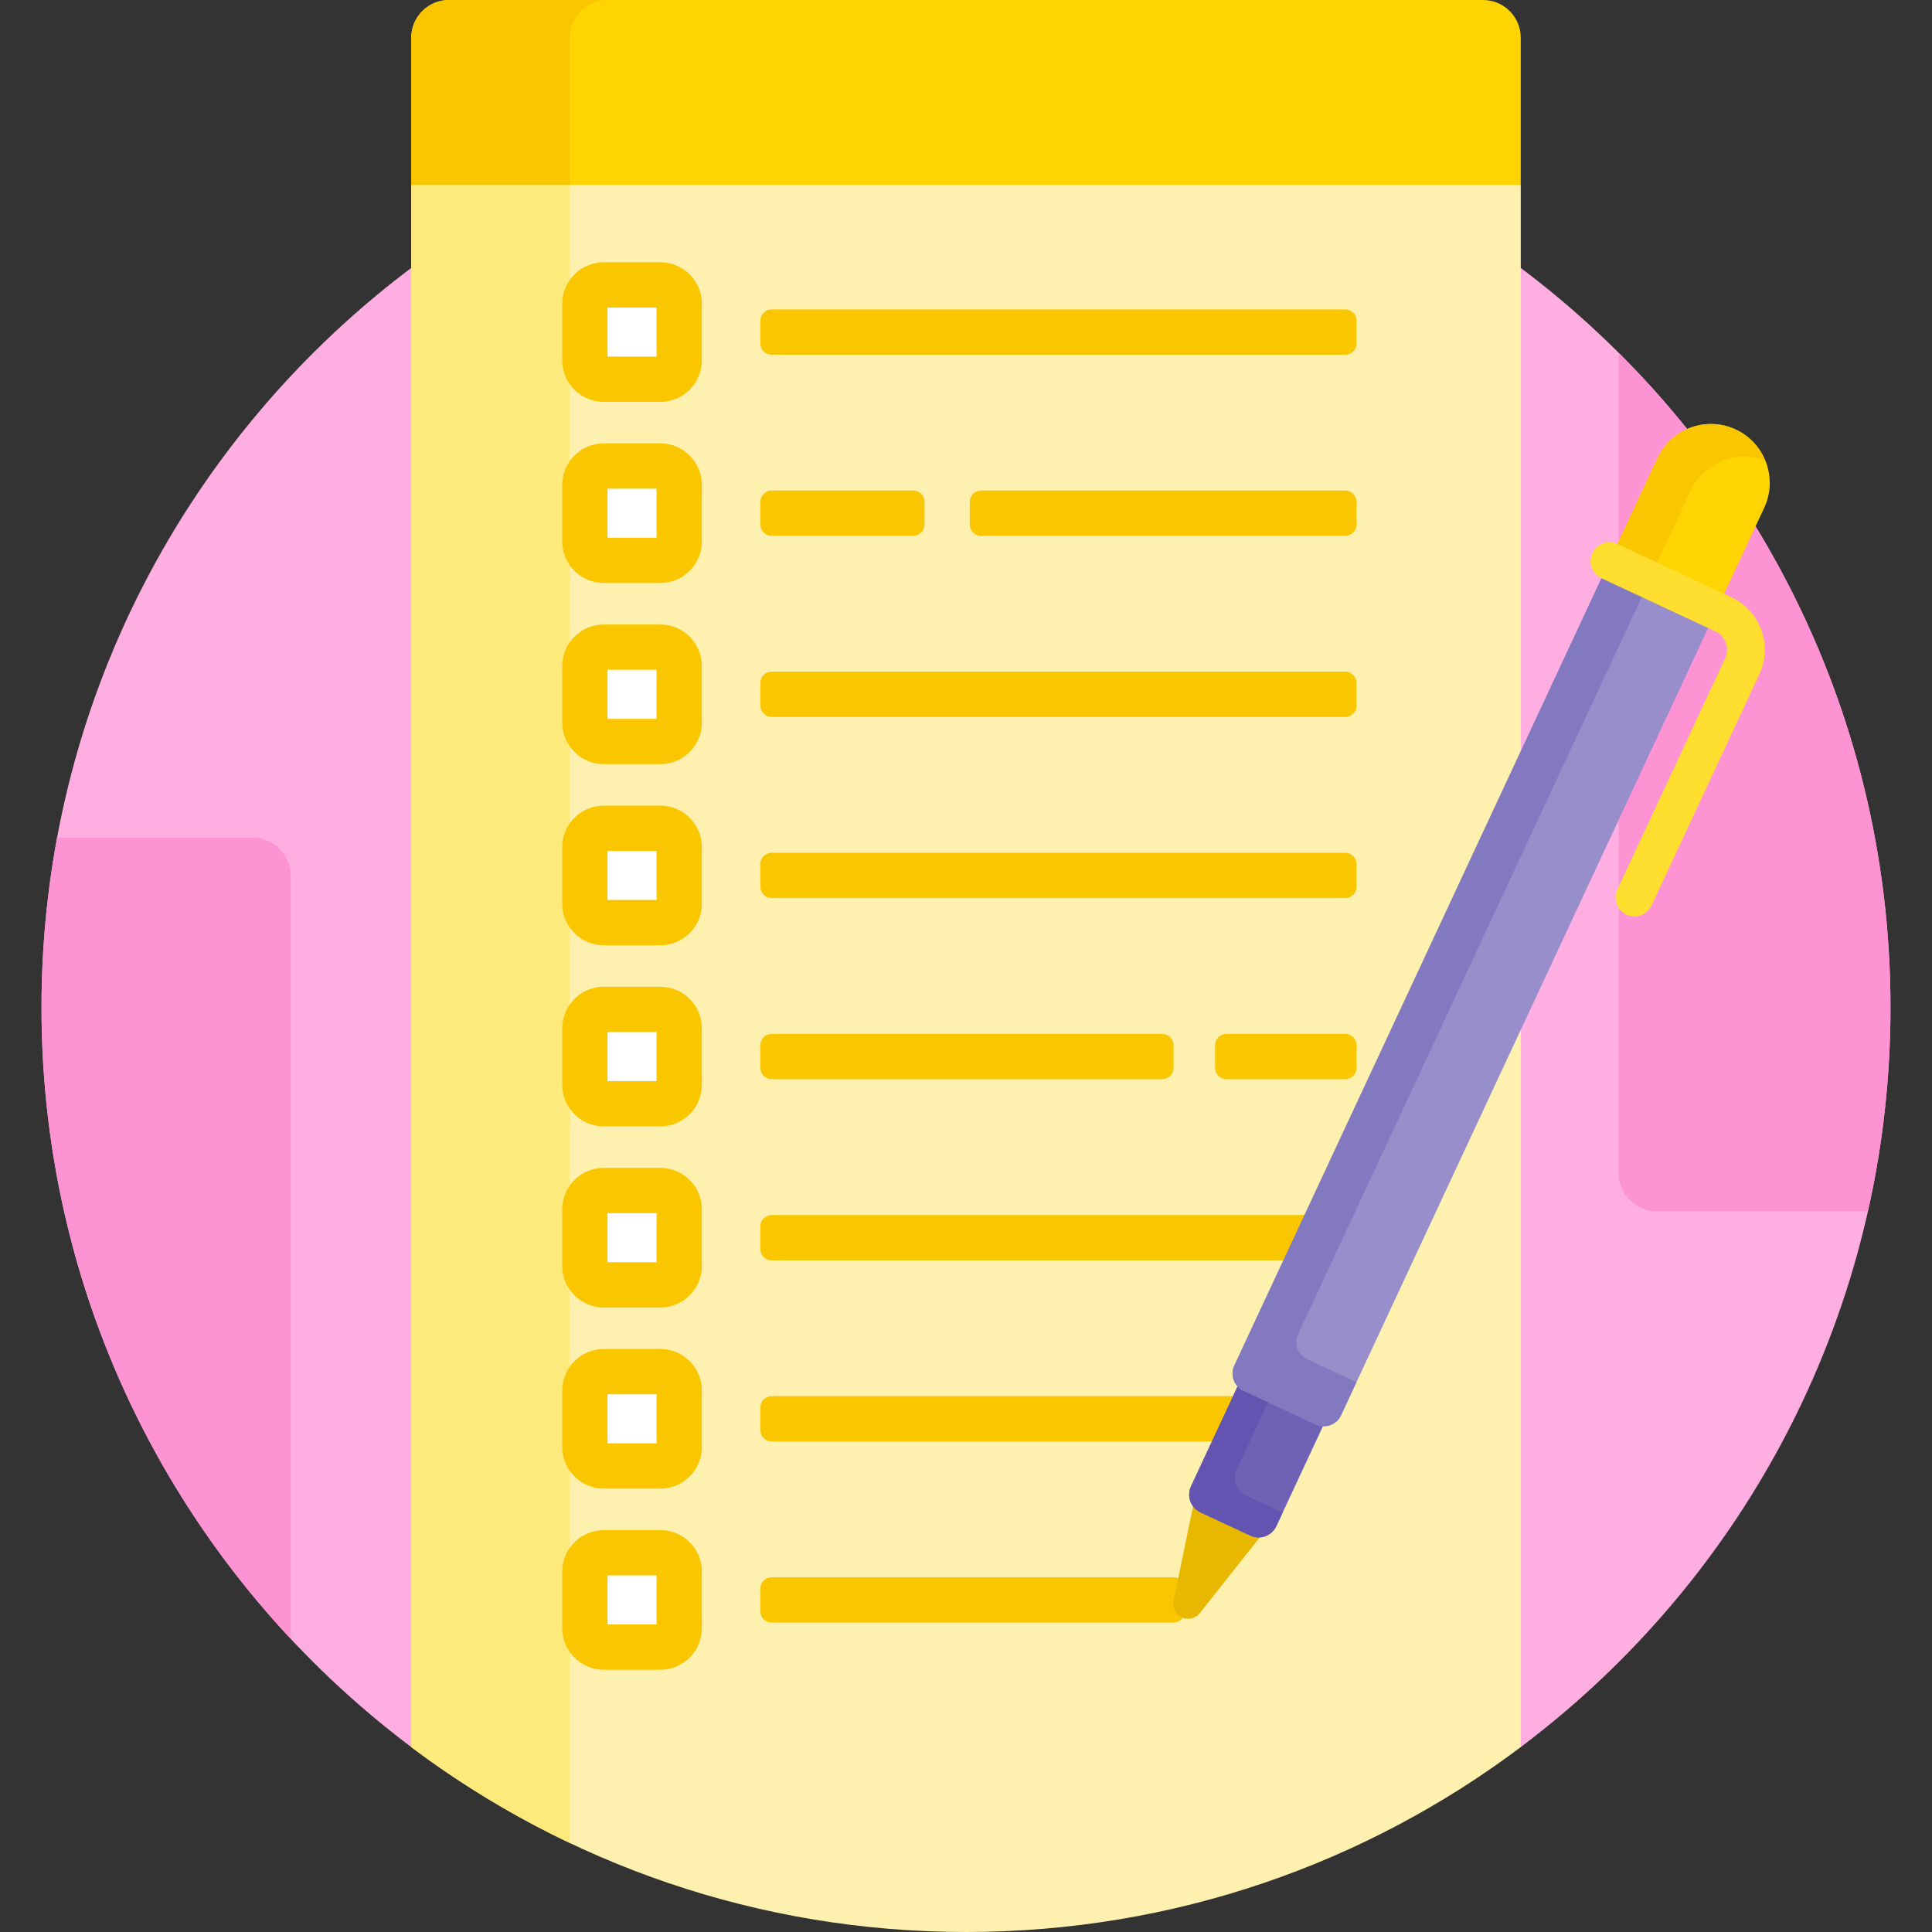 <svg id="Capa_1" enable-background="new 0 0 512 512" height="512" viewBox="0 0 512 512" width="512" xmlns="http://www.w3.org/2000/svg"><rect x="0" y="0" width="512" height="512" fill="#333333" stroke="none"/><g><g fill="#feaee1"><path d="m402.015 70.255v392.735h1c59.495-44.699 97.985-115.845 97.985-195.99 0-80.595-38.92-152.094-98.985-196.745z"/><path d="m11 267c0 80.145 38.49 151.291 97.985 195.99h1v-392.735c-60.065 44.651-98.985 116.15-98.985 196.745z"/></g><g><path d="m396.889 48h-281.778l-6.126 1v414c40.951 30.765 91.852 49 147.015 49s106.064-18.235 147.015-49v-414z" fill="#fef0ae"/></g><path d="m108.985 463c13.054 9.807 27.123 18.334 42.015 25.41v-439.41h-42.015z" fill="#fee97d"/><g><path d="m429 93.523v217.477c0 5.523 4.477 10 10 10h56.016c3.909-17.375 5.984-35.444 5.984-54 0-67.776-27.524-129.122-72-173.477z" fill="#fe93d3"/></g><g><path d="m77.029 434.292v-202.292c0-5.523-4.477-10-10-10h-51.89c-2.709 14.589-4.139 29.626-4.139 45 0 64.684 25.079 123.502 66.029 167.292z" fill="#fe93d3"/></g><g><path d="m403.015 49h-294.03v-39c0-5.523 4.477-10 10-10h274.029c5.523 0 10 4.477 10 10v39z" fill="#fed402"/></g><g><g><g><path d="m175 100.5h-15c-2.761 0-5-2.239-5-5v-15c0-2.761 2.239-5 5-5h15c2.761 0 5 2.239 5 5v15c0 2.761-2.239 5-5 5z" fill="#fff"/><path d="m175 106.5h-15c-6.065 0-11-4.935-11-11v-15c0-6.065 4.935-11 11-11h15c6.065 0 11 4.935 11 11v15c0 6.065-4.935 11-11 11zm-14-12h13v-13h-13z" fill="#fac600"/></g><g><path d="m356.5 94h-152c-1.657 0-3-1.343-3-3v-6c0-1.657 1.343-3 3-3h152c1.657 0 3 1.343 3 3v6c0 1.657-1.343 3-3 3z" fill="#fac600"/></g></g><g><g><path d="m175 148.5h-15c-2.761 0-5-2.239-5-5v-15c0-2.761 2.239-5 5-5h15c2.761 0 5 2.239 5 5v15c0 2.761-2.239 5-5 5z" fill="#fff"/><path d="m175 154.5h-15c-6.065 0-11-4.935-11-11v-15c0-6.065 4.935-11 11-11h15c6.065 0 11 4.935 11 11v15c0 6.065-4.935 11-11 11zm-14-12h13v-13h-13z" fill="#fac600"/></g><g><path d="m356.5 142h-96.5c-1.657 0-3-1.343-3-3v-6c0-1.657 1.343-3 3-3h96.5c1.657 0 3 1.343 3 3v6c0 1.657-1.343 3-3 3z" fill="#fac600"/></g><g><path d="m242 142h-37.5c-1.657 0-3-1.343-3-3v-6c0-1.657 1.343-3 3-3h37.5c1.657 0 3 1.343 3 3v6c0 1.657-1.343 3-3 3z" fill="#fac600"/></g></g><g><g><path d="m175 196.5h-15c-2.761 0-5-2.239-5-5v-15c0-2.761 2.239-5 5-5h15c2.761 0 5 2.239 5 5v15c0 2.761-2.239 5-5 5z" fill="#fff"/><path d="m175 202.5h-15c-6.065 0-11-4.935-11-11v-15c0-6.065 4.935-11 11-11h15c6.065 0 11 4.935 11 11v15c0 6.065-4.935 11-11 11zm-14-12h13v-13h-13z" fill="#fac600"/></g><g><path d="m356.5 190h-152c-1.657 0-3-1.343-3-3v-6c0-1.657 1.343-3 3-3h152c1.657 0 3 1.343 3 3v6c0 1.657-1.343 3-3 3z" fill="#fac600"/></g></g><g><g><path d="m175 244.5h-15c-2.761 0-5-2.239-5-5v-15c0-2.761 2.239-5 5-5h15c2.761 0 5 2.239 5 5v15c0 2.761-2.239 5-5 5z" fill="#fff"/><path d="m175 250.5h-15c-6.065 0-11-4.935-11-11v-15c0-6.065 4.935-11 11-11h15c6.065 0 11 4.935 11 11v15c0 6.065-4.935 11-11 11zm-14-12h13v-13h-13z" fill="#fac600"/></g><g><path d="m356.5 238h-152c-1.657 0-3-1.343-3-3v-6c0-1.657 1.343-3 3-3h152c1.657 0 3 1.343 3 3v6c0 1.657-1.343 3-3 3z" fill="#fac600"/></g></g><g><g><path d="m175 292.5h-15c-2.761 0-5-2.239-5-5v-15c0-2.761 2.239-5 5-5h15c2.761 0 5 2.239 5 5v15c0 2.761-2.239 5-5 5z" fill="#fff"/><path d="m175 298.5h-15c-6.065 0-11-4.935-11-11v-15c0-6.065 4.935-11 11-11h15c6.065 0 11 4.935 11 11v15c0 6.065-4.935 11-11 11zm-14-12h13v-13h-13z" fill="#fac600"/></g><g><path d="m356.5 286h-31.5c-1.657 0-3-1.343-3-3v-6c0-1.657 1.343-3 3-3h31.5c1.657 0 3 1.343 3 3v6c0 1.657-1.343 3-3 3z" fill="#fac600"/></g><g><path d="m308 286h-103.5c-1.657 0-3-1.343-3-3v-6c0-1.657 1.343-3 3-3h103.5c1.657 0 3 1.343 3 3v6c0 1.657-1.343 3-3 3z" fill="#fac600"/></g></g><g><g><path d="m175 340.5h-15c-2.761 0-5-2.239-5-5v-15c0-2.761 2.239-5 5-5h15c2.761 0 5 2.239 5 5v15c0 2.761-2.239 5-5 5z" fill="#fff"/><path d="m175 346.5h-15c-6.065 0-11-4.935-11-11v-15c0-6.065 4.935-11 11-11h15c6.065 0 11 4.935 11 11v15c0 6.065-4.935 11-11 11zm-14-12h13v-13h-13z" fill="#fac600"/></g><g><path d="m356.5 334h-152c-1.657 0-3-1.343-3-3v-6c0-1.657 1.343-3 3-3h152c1.657 0 3 1.343 3 3v6c0 1.657-1.343 3-3 3z" fill="#fac600"/></g></g><g><g><path d="m175 388.5h-15c-2.761 0-5-2.239-5-5v-15c0-2.761 2.239-5 5-5h15c2.761 0 5 2.239 5 5v15c0 2.761-2.239 5-5 5z" fill="#fff"/><path d="m175 394.5h-15c-6.065 0-11-4.935-11-11v-15c0-6.065 4.935-11 11-11h15c6.065 0 11 4.935 11 11v15c0 6.065-4.935 11-11 11zm-14-12h13v-13h-13z" fill="#fac600"/></g><g><path d="m340 382h-135.5c-1.657 0-3-1.343-3-3v-6c0-1.657 1.343-3 3-3h135.5c1.657 0 3 1.343 3 3v6c0 1.657-1.343 3-3 3z" fill="#fac600"/></g></g><g><g><path d="m175 436.5h-15c-2.761 0-5-2.239-5-5v-15c0-2.761 2.239-5 5-5h15c2.761 0 5 2.239 5 5v15c0 2.761-2.239 5-5 5z" fill="#fff"/><path d="m175 442.5h-15c-6.065 0-11-4.935-11-11v-15c0-6.065 4.935-11 11-11h15c6.065 0 11 4.935 11 11v15c0 6.065-4.935 11-11 11zm-14-12h13v-13h-13z" fill="#fac600"/></g><g><path d="m311 430h-106.5c-1.657 0-3-1.343-3-3v-6c0-1.657 1.343-3 3-3h106.5c1.657 0 3 1.343 3 3v6c0 1.657-1.343 3-3 3z" fill="#fac600"/></g></g></g><g><path d="m333.533 406.438c-.614 0-1.21-.133-1.771-.395l-13.195-6.153c-.986-.46-1.697-1.262-2.086-2.195l-5.48 26.56c-.37 1.791.54 3.601 2.197 4.374s3.628.306 4.763-1.128l16.811-21.255c-.397.124-.813.192-1.239.192z" fill="#e8b800"/><g><path d="m328.257 366.806-12.628 27.081c-1.214 2.603-.088 5.696 2.515 6.91l13.195 6.153c2.603 1.214 5.696.088 6.91-2.515l12.628-27.081z" fill="#6e61b6"/></g><path d="m330.267 396.359c-2.603-1.214-3.729-4.307-2.515-6.91l8.763-18.792-8.258-3.851-12.628 27.081c-1.214 2.603-.088 5.696 2.515 6.91l13.195 6.153c2.603 1.214 5.696.088 6.91-2.515l1.668-3.576z" fill="#6354b1"/><g><path d="m459.99 113.832c-7.808-3.641-17.089-.263-20.73 7.545l-11.055 23.708h.001l28.275 13.185 11.055-23.708c3.64-7.808.262-17.089-7.546-20.73z" fill="#fed402"/></g><path d="m448.055 130.01c3.492-7.49 12.172-10.885 19.765-7.937-1.433-3.508-4.125-6.513-7.831-8.241-7.808-3.641-17.089-.263-20.73 7.545l-11.055 23.708h.001l10.531 4.91z" fill="#fac600"/><path d="m424.824 152.336-97.721 209.562c-1.167 2.503-.084 5.478 2.418 6.645l19.212 8.959c2.503 1.167 5.478.084 6.645-2.418l97.72-209.562z" fill="#978ecb"/><path d="m346.423 360.207c-2.503-1.167-3.585-4.142-2.418-6.645l91.509-196.242-10.69-4.985-97.721 209.562c-1.167 2.503-.084 5.478 2.418 6.645l19.212 8.959c2.503 1.167 5.478.084 6.645-2.418l4.098-8.789z" fill="#8379c1"/><g><path d="m433.134 242.858c-.708 0-1.426-.151-2.11-.469-2.502-1.167-3.585-4.142-2.418-6.645l28.567-61.263c.61-1.307.674-2.773.18-4.128-.493-1.355-1.485-2.438-2.792-3.047l-30.16-14.064c-2.502-1.167-3.585-4.142-2.418-6.645 1.167-2.502 4.142-3.584 6.645-2.418l30.16 14.064c3.728 1.739 6.556 4.825 7.962 8.69s1.225 8.047-.514 11.775l-28.567 61.263c-.849 1.819-2.652 2.887-4.535 2.887z" fill="#fedf30"/></g></g><path d="m161 0h-42.015c-5.523 0-10 4.477-10 10v39h42.015v-39c0-5.523 4.477-10 10-10z" fill="#fac600"/></g></svg>